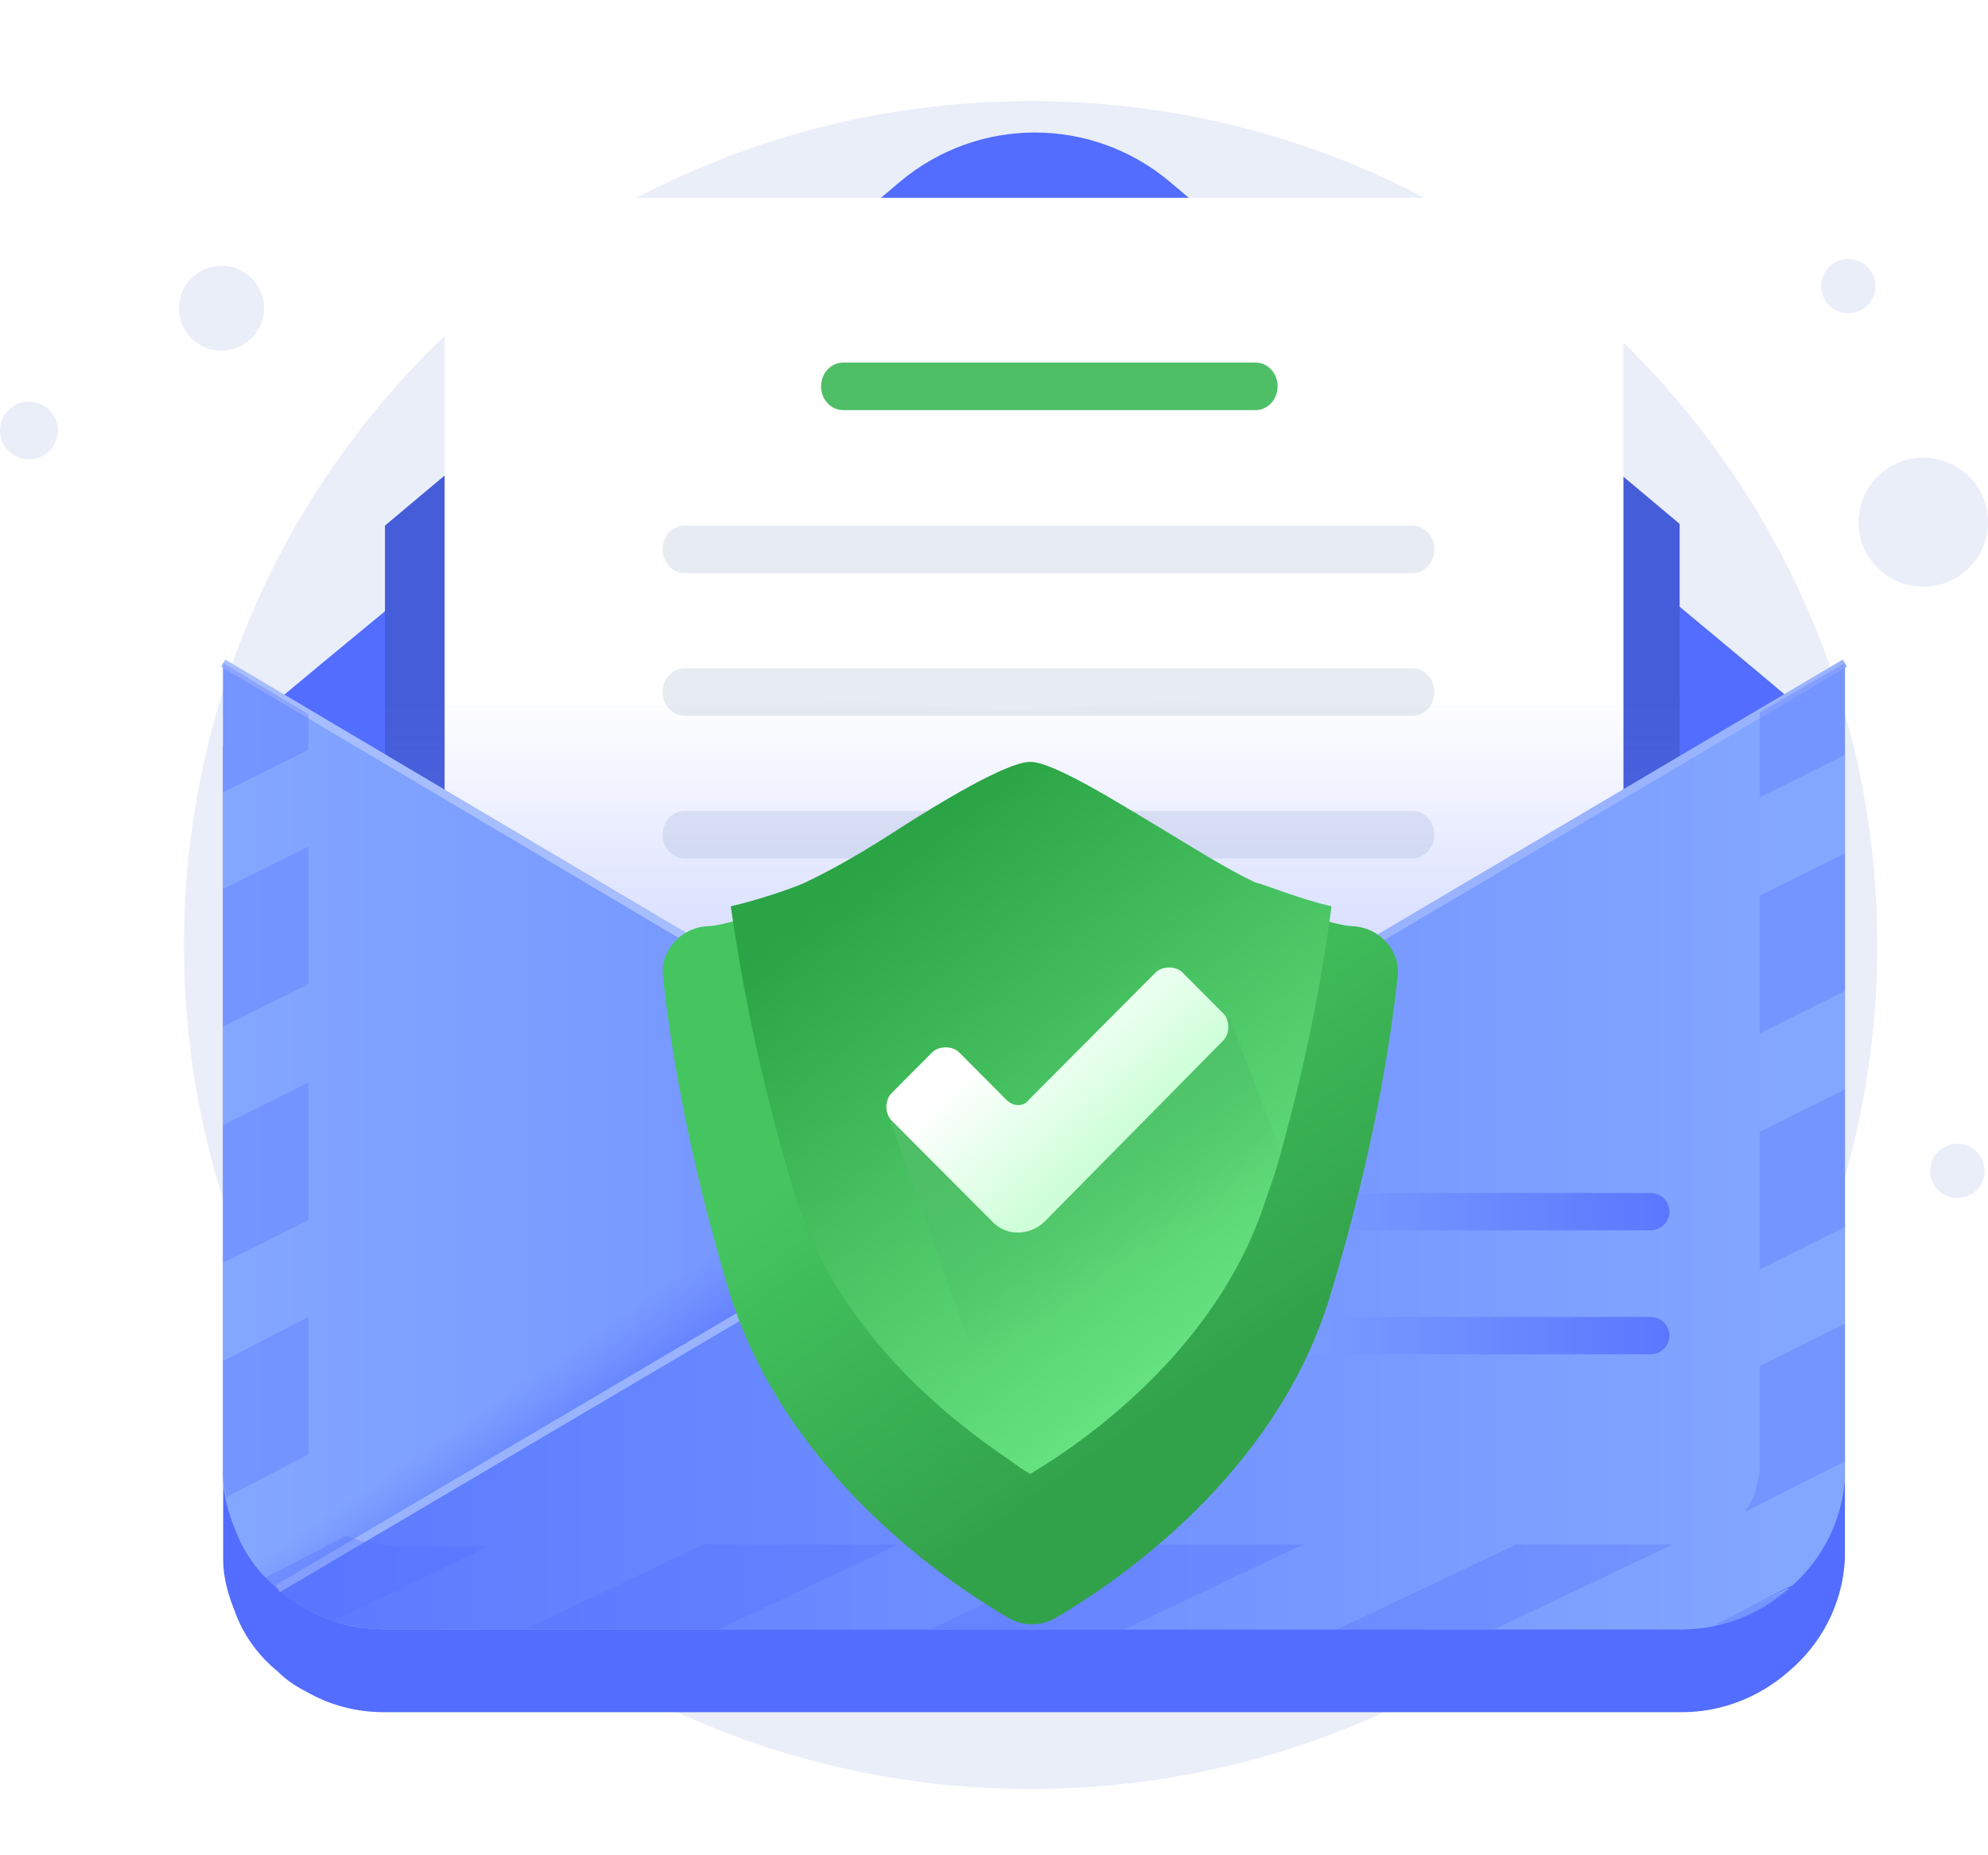 <svg width="120" height="112" viewBox="0 0 120 112" fill="none" xmlns="http://www.w3.org/2000/svg">
<path d="M62.211 108C90.436 108 113.316 85.189 113.316 57.05C113.316 28.912 90.436 6.101 62.211 6.101C33.986 6.101 11.105 28.912 11.105 57.05C11.105 85.189 33.986 108 62.211 108Z" fill="#EAEEF9"/>
<g filter="url(#filter0_d_274_1135)">
<path d="M111.363 40.033V88.522C111.363 88.727 111.363 88.83 111.363 89.035C111.26 91.803 109.923 94.263 107.969 95.903C106.221 97.441 103.959 98.364 101.491 98.364H23.239C21.491 98.364 19.949 97.954 18.509 97.133C17.892 96.826 17.275 96.416 16.761 95.903C15.63 94.981 14.705 93.751 14.191 92.315C13.779 91.29 13.471 90.265 13.471 89.137V40.033C13.471 40.033 17.584 36.548 23.445 31.73C29.512 26.604 37.532 20.043 44.525 14.2C48.535 10.817 48.124 11.227 54.293 5.999C59.023 2 65.913 2 70.643 5.999C71.877 7.024 73.111 8.151 74.345 9.176C76.915 11.227 79.795 13.687 82.777 16.147C89.049 21.376 95.939 27.116 101.388 31.627C106.941 36.24 110.951 39.623 111.363 40.033Z" fill="#526DFF"/>
</g>
<path d="M101.387 31.627V49.054L84.318 59.306L79.177 62.381L68.38 68.84L63.238 71.915L61.079 73.248L59.022 71.915L54.189 68.84L43.907 62.381L39.074 59.306L23.238 49.362V31.73C29.305 26.604 37.326 20.043 44.318 14.2L82.57 16.148C89.151 21.376 96.04 27.116 101.387 31.627Z" fill="#465DD9"/>
<path d="M97.995 17.788V48.337L82.365 57.666L77.738 60.433L67.866 66.277L63.239 69.045L61.285 70.172L59.434 69.045L55.013 66.277L45.655 60.433L41.234 57.666L26.838 48.644V17.788C26.838 14.61 29.409 11.944 32.699 11.944H92.133C95.321 11.944 97.995 14.61 97.995 17.788Z" fill="white"/>
<path d="M85.244 34.601H41.337C40.617 34.601 40 33.985 40 33.165C40 32.345 40.617 31.73 41.337 31.73H85.244C85.964 31.73 86.581 32.345 86.581 33.165C86.581 33.985 85.964 34.601 85.244 34.601Z" fill="#E7EBF2"/>
<path d="M85.244 43.212H41.337C40.617 43.212 40 42.597 40 41.776C40 40.956 40.617 40.341 41.337 40.341H85.244C85.964 40.341 86.581 40.956 86.581 41.776C86.581 42.597 85.964 43.212 85.244 43.212Z" fill="#E7EBF2"/>
<path d="M85.244 51.823H41.337C40.617 51.823 40 51.208 40 50.388C40 49.567 40.617 48.952 41.337 48.952H85.244C85.964 48.952 86.581 49.567 86.581 50.388C86.581 51.208 85.964 51.823 85.244 51.823Z" fill="#E7EBF2"/>
<path d="M82.365 57.666L77.738 60.434H45.656L41.234 57.666H41.337H82.365Z" fill="#E7EBF2"/>
<path d="M67.865 66.277L63.238 69.148H59.433L55.012 66.277H67.865Z" fill="#E7EBF2"/>
<path d="M75.784 24.759H50.899C50.179 24.759 49.562 24.144 49.562 23.324C49.562 22.503 50.179 21.888 50.899 21.888H75.784C76.503 21.888 77.12 22.503 77.12 23.324C77.12 24.144 76.503 24.759 75.784 24.759Z" fill="#4FBF67"/>
<path opacity="0.67" d="M13.883 39.828L60.875 42.904L110.644 39.828L108.793 48.747C108.793 48.747 62.006 73.145 62.315 73.145C62.623 73.145 13.986 44.236 13.986 44.236L13.883 39.828Z" fill="url(#paint0_linear_274_1135)"/>
<path d="M111.363 40.033V89.035C111.26 91.803 109.923 94.263 107.969 95.903C106.221 97.441 103.959 98.364 101.491 98.364H23.239C21.491 98.364 19.949 97.954 18.509 97.133C17.892 96.826 17.275 96.416 16.761 95.903C15.63 94.981 14.705 93.751 14.191 92.315C13.779 91.29 13.471 90.265 13.471 89.137V89.035V40.033L57.275 67.404L61.08 69.762L62.417 68.942L63.651 68.225L111.363 40.033Z" fill="#738DFF"/>
<path d="M108.072 95.903C106.324 97.441 104.062 98.364 101.594 98.364H23.239C21.491 98.364 19.949 97.954 18.509 97.133C17.892 96.826 17.275 96.416 16.761 95.903C15.63 94.981 14.705 93.751 14.191 92.315C13.779 91.29 13.471 90.265 13.471 89.137V89.035V40.033L18.612 43.109L62.417 69.045L63.651 69.762L63.754 69.865L103.034 93.033L108.072 95.903Z" fill="url(#paint1_linear_274_1135)"/>
<path d="M63.652 68.224V71.607L18.51 97.133C17.893 96.826 17.276 96.416 16.762 95.903C15.631 94.981 14.706 93.75 14.191 92.315L58.099 66.379L61.904 68.737L62.418 68.942L63.652 68.224Z" fill="url(#paint2_linear_274_1135)"/>
<path d="M13.471 40.033L62.417 69.045" stroke="#A6BDFF" stroke-width="0.5" stroke-miterlimit="10"/>
<path d="M111.363 40.033V89.035C111.26 91.803 109.924 94.263 107.97 95.903C106.222 97.441 103.96 98.364 101.492 98.364H23.24C21.492 98.364 19.949 97.954 18.51 97.133C17.893 96.826 17.276 96.416 16.762 95.903L21.8 92.93L61.081 69.762L62.417 68.942L63.651 68.225L106.222 43.006L111.363 40.033Z" fill="url(#paint3_linear_274_1135)"/>
<path d="M111.363 40.033L63.651 68.225L62.417 68.942L61.081 69.762L16.762 95.903" stroke="#99B3FF" stroke-width="0.5" stroke-miterlimit="10"/>
<path d="M99.641 74.273H73.625C73.008 74.273 72.494 73.761 72.494 73.145C72.494 72.53 73.008 72.018 73.625 72.018H99.641C100.258 72.018 100.772 72.53 100.772 73.145C100.772 73.761 100.258 74.273 99.641 74.273Z" fill="url(#paint4_linear_274_1135)"/>
<path d="M99.641 81.757H73.625C73.008 81.757 72.494 81.244 72.494 80.629C72.494 80.014 73.008 79.501 73.625 79.501H99.641C100.258 79.501 100.772 80.014 100.772 80.629C100.772 81.244 100.258 81.757 99.641 81.757Z" fill="url(#paint5_linear_274_1135)"/>
<path d="M116.093 35.42C118.251 35.42 120 33.676 120 31.524C120 29.373 118.251 27.629 116.093 27.629C113.935 27.629 112.186 29.373 112.186 31.524C112.186 33.676 113.935 35.42 116.093 35.42Z" fill="#EAEEF9"/>
<path d="M13.368 21.171C14.787 21.171 15.938 20.023 15.938 18.608C15.938 17.192 14.787 16.045 13.368 16.045C11.948 16.045 10.797 17.192 10.797 18.608C10.797 20.023 11.948 21.171 13.368 21.171Z" fill="#EAEEF9"/>
<path d="M1.748 27.732C2.714 27.732 3.496 26.952 3.496 25.989C3.496 25.026 2.714 24.246 1.748 24.246C0.783 24.246 0 25.026 0 25.989C0 26.952 0.783 27.732 1.748 27.732Z" fill="#EAEEF9"/>
<path d="M111.567 18.916C112.476 18.916 113.212 18.181 113.212 17.275C113.212 16.369 112.476 15.635 111.567 15.635C110.658 15.635 109.922 16.369 109.922 17.275C109.922 18.181 110.658 18.916 111.567 18.916Z" fill="#EAEEF9"/>
<path d="M118.149 72.326C119.058 72.326 119.794 71.591 119.794 70.685C119.794 69.779 119.058 69.045 118.149 69.045C117.241 69.045 116.504 69.779 116.504 70.685C116.504 71.591 117.241 72.326 118.149 72.326Z" fill="#EAEEF9"/>
<path opacity="0.3" d="M106.221 43.006V48.132L111.363 45.569V40.033L106.221 43.006ZM106.221 68.327V76.631L111.363 74.068V65.764L106.221 68.327ZM106.221 82.474V88.83C106.119 89.547 105.913 90.368 105.502 90.983C105.399 91.085 105.399 91.188 105.296 91.29L111.363 88.215V79.911L106.221 82.474ZM104.987 97.338L103.445 98.159C105.193 97.851 106.633 97.031 107.969 96.006C107.969 96.006 107.969 96.006 108.072 96.006C108.175 96.006 108.175 95.903 108.278 95.801L104.987 97.338ZM13.471 82.166V89.035V89.137C13.471 89.547 13.573 89.957 13.676 90.368L18.612 87.805V79.501L13.471 82.166ZM13.471 53.668V61.971L18.612 59.408V51.105L13.471 53.668ZM13.471 40.033V47.824L18.612 45.261V43.109L13.471 40.033ZM13.471 67.917V76.221L18.612 73.658V65.354L13.471 67.917ZM23.239 93.238C22.725 93.238 22.211 93.135 21.8 93.033C21.491 92.93 21.286 92.828 20.977 92.725C20.977 92.725 20.977 92.725 20.874 92.725L15.939 95.288C16.247 95.596 16.453 95.801 16.761 96.108C17.275 96.621 17.892 96.928 18.509 97.338C18.921 97.646 19.435 97.851 19.949 97.954L29.512 93.341H23.239V93.238ZM42.468 93.238L31.671 98.364H43.394L54.191 93.238H42.468ZM66.941 93.238L56.144 98.364H67.867L78.663 93.238H66.941ZM91.517 93.238L80.72 98.364H90.18L100.977 93.238H91.517ZM106.221 54.078V62.381L111.363 59.818V51.515L106.221 54.078Z" fill="#526DFF"/>
<path d="M104.988 97.339L108.176 95.698C108.073 95.801 108.073 95.801 107.97 95.903C107.97 95.903 107.97 95.903 107.867 95.903L104.988 97.339Z" fill="#526DFF"/>
<g filter="url(#filter1_d_274_1135)">
<path d="M81.703 50.916C80.681 50.916 78.229 49.992 77.412 49.685C73.121 47.736 66.073 41.99 62.191 41.99C58.309 41.99 51.26 47.633 46.969 49.685C46.254 49.992 43.7 50.916 42.678 50.916C41.044 51.019 39.818 52.455 40.022 53.994C40.431 57.789 41.453 64.56 44.109 73.281C47.582 84.053 57.185 90.516 60.862 92.67C61.782 93.183 62.803 93.183 63.723 92.67C67.4 90.516 77.003 84.053 80.272 73.281C82.928 64.56 83.95 57.789 84.359 53.994C84.563 52.455 83.337 51.019 81.703 50.916Z" fill="url(#paint6_linear_274_1135)"/>
</g>
<path d="M80.375 54.712C79.967 57.789 79.149 63.022 77.311 69.587C77.106 70.408 76.8 71.331 76.493 72.152C73.735 81.077 65.971 86.72 62.191 88.977C61.783 88.772 61.374 88.464 60.965 88.156C56.981 85.489 50.443 80.154 47.991 72.152C45.642 64.458 44.62 58.2 44.109 54.712C45.948 54.301 48.196 53.481 48.604 53.275C50.341 52.455 52.282 51.326 54.325 49.992C56.573 48.556 60.761 45.992 62.191 45.992C63.621 45.992 67.81 48.659 70.057 49.992C72.1 51.224 74.041 52.455 75.778 53.275C76.289 53.378 78.537 54.301 80.375 54.712Z" fill="url(#paint7_linear_274_1135)"/>
<path d="M77.309 69.484C77.105 70.305 76.798 71.229 76.492 72.049C73.734 80.975 65.97 86.617 62.19 88.874C61.781 88.669 61.373 88.361 60.964 88.053L53.404 66.715L56.98 66.099L61.475 69.382L71.18 62.406L74.244 61.38C74.244 61.483 75.573 65.073 77.309 69.484Z" fill="url(#paint8_linear_274_1135)"/>
<path d="M59.944 73.793L53.814 67.638C53.406 67.228 53.406 66.407 53.814 65.996L56.266 63.534C56.675 63.124 57.492 63.124 57.901 63.534L60.761 66.407C61.17 66.817 61.783 66.817 62.089 66.407L69.751 58.713C70.159 58.302 70.977 58.302 71.385 58.713L73.837 61.175C74.246 61.585 74.246 62.406 73.837 62.816L63.008 73.793C62.089 74.614 60.761 74.614 59.944 73.793Z" fill="url(#paint9_linear_274_1135)"/>
<defs>
<filter id="filter0_d_274_1135" x="5.471" y="0" width="113.893" height="111.364" filterUnits="userSpaceOnUse" color-interpolation-filters="sRGB">
<feFlood flood-opacity="0" result="BackgroundImageFix"/>
<feColorMatrix in="SourceAlpha" type="matrix" values="0 0 0 0 0 0 0 0 0 0 0 0 0 0 0 0 0 0 127 0" result="hardAlpha"/>
<feOffset dy="5"/>
<feGaussianBlur stdDeviation="4"/>
<feColorMatrix type="matrix" values="0 0 0 0 0.113 0 0 0 0 0.296 0 0 0 0 1 0 0 0 0.22 0"/>
<feBlend mode="normal" in2="BackgroundImageFix" result="effect1_dropShadow_274_1135"/>
<feBlend mode="normal" in="SourceGraphic" in2="effect1_dropShadow_274_1135" result="shape"/>
</filter>
<filter id="filter1_d_274_1135" x="32" y="38.99" width="60.381" height="67.064" filterUnits="userSpaceOnUse" color-interpolation-filters="sRGB">
<feFlood flood-opacity="0" result="BackgroundImageFix"/>
<feColorMatrix in="SourceAlpha" type="matrix" values="0 0 0 0 0 0 0 0 0 0 0 0 0 0 0 0 0 0 127 0" result="hardAlpha"/>
<feOffset dy="5"/>
<feGaussianBlur stdDeviation="4"/>
<feColorMatrix type="matrix" values="0 0 0 0 0.113 0 0 0 0 0.296 0 0 0 0 1 0 0 0 0.22 0"/>
<feBlend mode="normal" in2="BackgroundImageFix" result="effect1_dropShadow_274_1135"/>
<feBlend mode="normal" in="SourceGraphic" in2="effect1_dropShadow_274_1135" result="shape"/>
</filter>
<linearGradient id="paint0_linear_274_1135" x1="62.204" y1="83.638" x2="62.204" y2="42.034" gradientUnits="userSpaceOnUse">
<stop stop-color="#4F6AFF"/>
<stop offset="1" stop-color="#657EFF" stop-opacity="0"/>
</linearGradient>
<linearGradient id="paint1_linear_274_1135" x1="14.57" y1="69.172" x2="110.04" y2="69.172" gradientUnits="userSpaceOnUse">
<stop stop-color="#83A6FF"/>
<stop offset="1" stop-color="#5A78FF"/>
</linearGradient>
<linearGradient id="paint2_linear_274_1135" x1="41.756" y1="84.581" x2="37.923" y2="78.969" gradientUnits="userSpaceOnUse">
<stop stop-color="#4F6AFF"/>
<stop offset="1" stop-color="#657EFF" stop-opacity="0"/>
</linearGradient>
<linearGradient id="paint3_linear_274_1135" x1="107.35" y1="69.172" x2="13.698" y2="69.172" gradientUnits="userSpaceOnUse">
<stop stop-color="#83A6FF"/>
<stop offset="1" stop-color="#5A78FF"/>
</linearGradient>
<linearGradient id="paint4_linear_274_1135" x1="72.429" y1="73.15" x2="100.77" y2="73.15" gradientUnits="userSpaceOnUse">
<stop stop-color="#83A6FF"/>
<stop offset="1" stop-color="#5A78FF"/>
</linearGradient>
<linearGradient id="paint5_linear_274_1135" x1="72.429" y1="80.587" x2="100.77" y2="80.587" gradientUnits="userSpaceOnUse">
<stop stop-color="#83A6FF"/>
<stop offset="1" stop-color="#5A78FF"/>
</linearGradient>
<linearGradient id="paint6_linear_274_1135" x1="59.764" y1="57.81" x2="74.234" y2="78.025" gradientUnits="userSpaceOnUse">
<stop stop-color="#44C560"/>
<stop offset="1" stop-color="#32A24A"/>
</linearGradient>
<linearGradient id="paint7_linear_274_1135" x1="75.421" y1="79.056" x2="53.629" y2="51.423" gradientUnits="userSpaceOnUse">
<stop stop-color="#67E281"/>
<stop offset="1" stop-color="#2AA444"/>
</linearGradient>
<linearGradient id="paint8_linear_274_1135" x1="62.083" y1="65.801" x2="68.596" y2="76.251" gradientUnits="userSpaceOnUse">
<stop stop-color="#4FBF67"/>
<stop offset="1" stop-color="#4FBF67" stop-opacity="0"/>
</linearGradient>
<linearGradient id="paint9_linear_274_1135" x1="67.693" y1="68.427" x2="61.538" y2="61.773" gradientUnits="userSpaceOnUse">
<stop offset="0.011" stop-color="#CEFFD9"/>
<stop offset="1" stop-color="white"/>
</linearGradient>
</defs>
</svg>
